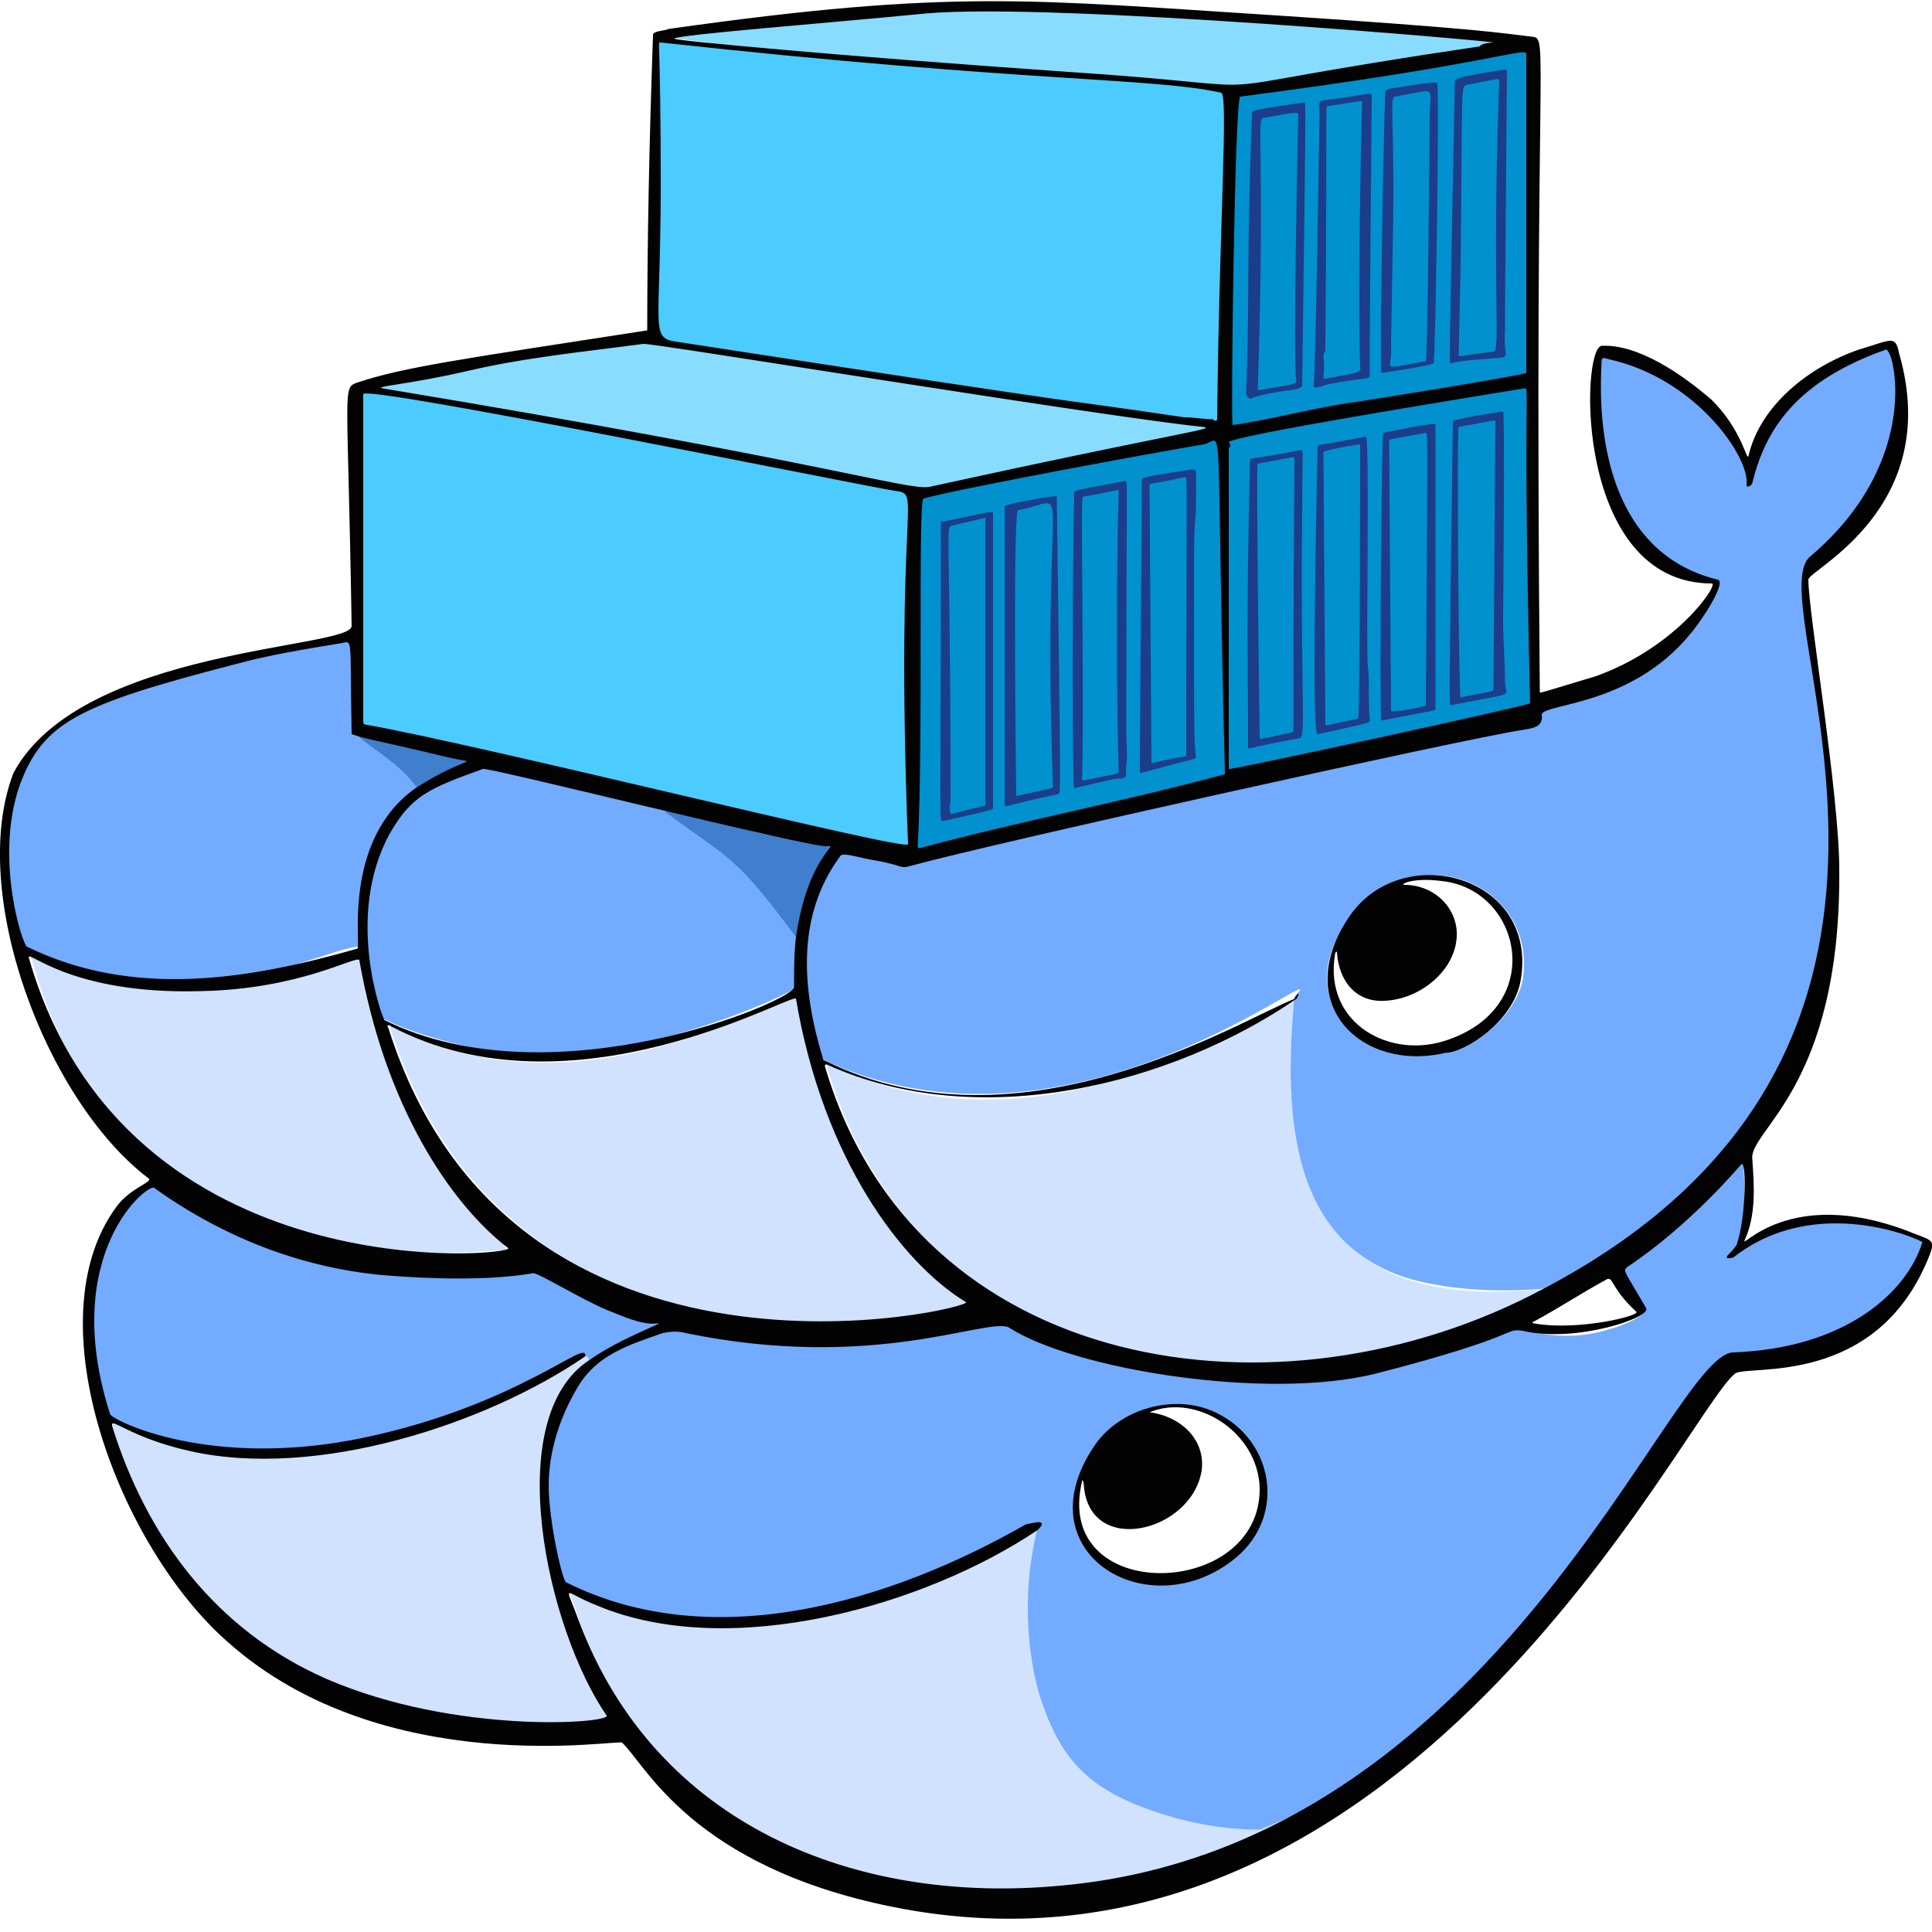 <svg xmlns="http://www.w3.org/2000/svg" viewBox="0 0 100 100">
	<path fill="#d0e2fe" d="M1.6 49.5c7.3 3.9 16.9-.2 17 .1 0 .1.1.3.1.6 1.4 9.1 8.2 14.4 7.4 14.5-12.7 1-21.2-3.4-24.5-15.2-.1 0-.1 0 0 0zm43.2 12.1c2.3 3.9 5.6 5.8 5.3 5.9-12.4 3.1-25.7-.8-29.9-14.3 0-.1 0-.2.1-.1 9.9 5.3 20.9-2.2 21-1.4.6 3.5 1.7 6.8 3.5 9.9zm22.3-9.9c-3.1 2.1-6.6 3.4-10.1 4.4-9.5 2.5-14.4-1.6-14.2-.9C47.6 71.7 66.9 73.8 80 66.7c-10.8 1.2-14.1-4.4-12.9-15zM30.3 70.2c.1 0 .3.2.3.3-2.1 1.7-2.7 5.5-2.4 8.2 1 8 4 10.2 3.5 10.3-4.5 1.2-10.8.2-15.3-1.7-5.7-2.4-9.1-8-10.9-13.8 0-.1 0-.1.1-.1 7.5 4 17.8.9 24.7-3.2zm23.4 9c-3.4 2.3-7.6 3.7-11.6 4.5-8.2 1.7-12.8-1.7-12.6-1.2.9 2.5 1.6 4.8 3.1 7 6.2 8.9 21.1 12.7 34.3 4.7-4.9-.2-10.6.2-12.7-5.3-1.2-3.1-1.3-6.5-.5-9.7z"/>
	<path fill="#73abff" d="M79.9 66.7c2.3-1.2 4.8-2.2 6.7-3.9 12.8-10.8 6.7-25.9 6.9-33.3.3-1 6.7-4.5 4.2-11.5 0-.1-.1-.1-.2-.1-5 1.8-6.3 3.6-7 6.6 0 .1-.1.2-.1 0 .1-.8-2.5-4-3.4-4.6-1-.7-2.9-1.4-4.1-1.6-.1 0-.2 0-.2.1-.4 5.8.3 10.2 5.9 11.6.6.2-1.7 2.9-1.8 3-2.6 3.2-8.6 3.7-39.6 11.3l-28.8-6.5-.1-4.5s-.4-.3-.7-.3c-4.5.8-9.3 2-13.5 3.8-3 1.3-4.2 5.9-3.8 8.8.1.6.7 3.4.9 3.5 8.9 4.4 15.9-.4 17.7-.1 0 0 .4 2.5.8 3.6.1.3 4.5 2 8 2 6.6.1 14-3.5 13.8-3.7.1 1.1.6 3.7.8 3.8 13.1 6.5 27.2-5.8 24.7-3.1-.6 6.4-.1 12.8 6 14.6 3.2.9 6.8.5 6.9.5zm-5.1-12.2c-4.8 1-7.6-3-5.3-6.4 3.3-5.2 10.2-2.5 9.3 2.7-.5 2.1-3 3.7-4 3.7zM59.3 93.6c1.9.7 3.9 1.1 5.9 1.1 9.5-3.7 15.4-11.3 21-19.8.8-1.2 1.8-4.3 3.4-4.3 3.7-.1 7.3-1.6 9.5-4.9.6-1 .9-1.4.2-1.6-3.3-1.3-6.7-1.6-9.5.6-.2.2.8-.3.4-4.8 0-.1-.1-.2-.1 0-4.3 4.8-6.6 5.3-6.3 5.9 1.3 2.2 1.3 2.1 1.1 2.3-.4.3-1.2.6-1.6.7-2.9.9-4.6-.3-5.4.1-14.3 6.2-25.5-1.1-26.8-.7-5 1.8-11 1-16.2.1 0 0-4.7-2-7.1-3.1-.7-.3-3.5 1.5-11.5-.5-6.9-1.8-8-3.7-8.3-3.5-4 2-4.3 9-2.6 12.1.2.5 6.5 2.9 13.4 1.4 7-1.5 11.6-5.5 11.5-4.5.1 0 .1 0 .2.2.5-.3.2.1.2.1-1.2 2-2.3 1.8-2.5 6.5 0 2.1.7 5.1.9 5.2 5.9 2.9 12 2.1 18.1-.1 2-.7 3.5-1.7 6-3.1.4-.2 1.1-.4.5.1-.9 3.6-.5 7.2.4 9.5.9 2.4 2.2 3.9 5.2 5zM56.6 75c1.3-2 4.1-2.9 6.2-1.9 3 1.4 3.7 5.4 1.1 7.5-4.2 3.6-11 0-7.3-5.6z"/>
	<path fill="#407ece" d="M18.3 37.9c.9.2 6 1.5 5.9 1.5-.9.4-1.8.9-2.6 1.4-.9-1.3-2.2-1.9-3.3-2.9zM34.4 42c3.5 2.6 3.6 2.2 6.8 6.5.9-6.4 4.3-4-2-5.4-1.6-.5-3.2-1-4.8-1.1z"/>
	<path fill="#0091ce" d="m63.7 4.7 15.5-2.4.3 34.7-32.3 7.2V25.6l16.2-3.3.3-17.6z"/>
	<path fill="#8df" d="M78.7 2.2C49.1-.4 50.2-.2 34.3 1.9c7.8 1 2 .4 29.4 2.7l15-2.4zm-15.1 20-30.4-4.8L18.7 20c18 3.2 11.4 1.9 28.8 5.5l16.1-3.3z"/>
	<path fill="#4ccbff" d="M63.8 4.6 33.9 2l-.1 15.6c17 2.8 10.2 1.7 29.6 4.6l.4-17.6zM18.5 37.7l28.7 6.5.2-18.7c-17.3-3.6-10.7-2.4-28.9-5.4v17.6z"/>
	<path fill="#1c3d89" d="M77.9 15.9c0-.1.1-11.9.1-12.2 0-.1-.1-.1-.1-.1-2.7.4-2.6.5-2.6.7-.3 15.5-.3 14.5-.2 14.5.9-.2 1.8-.2 2.7-.3.3-.1 0-.3.1-1.4v-1.2zm-.3-11.7c-.4 10.8.1 14-.3 14-1.7.2-1.7.3-1.8.2 0-.1 0 0 .1-4.6.1-9.4 0-9.3.3-9.4 1.6-.3 1.7-.4 1.7-.2zm-3.2.2c0-.2 0-.2-2.5.2-.1 0-.2.1-.2.2-.1 2.2-.3 14.5-.2 14.5.1 0 2.7-.4 2.7-.5.1 0 .3-13.7.2-14.4zm-.6 14.3c-2.5.4-1.7.6-1.8-.9 0-.1 0 0 .1-5.8.1-5.5-.2-7 .1-7 2.3-.4 1.8-.6 1.8 1.1 0 0-.1 12.6-.2 12.6zm-2.9.7c0 .3-.3.1-2.2.5-.3.1-.8.3-.7 0 .1-.7.3-14 .3-14.1 0-.3-.1-.6.2-.6 2.4-.3 2.5-.5 2.5-.2 0 .7-.1 11-.1 12.6v1.8zm-2.3-1.3c0 .1-.1.2-.1.3.1.9-.1 1.3.1 1.2 1.6-.3 1.9-.3 1.8-.6-.1-3.2 0-10.1.1-13.7 0-.1.1-.1-1.8.2-.1 0 0 0-.1 12.6zm-3.8 2.5c1.5-.5 2.6-.3 2.6-.7.2-15.1.2-14.6.1-14.6-2.7.4-2.7.4-2.7.6-.3 8.1-.1 9.5-.3 14.5.1.2.2.3.3.2zm.3-.4c.4-12.2-.1-14.1.3-14.1 1.7-.3 1.7-.3 1.8-.2 0 0-.3 12.9-.1 13.8 0 .2-.2.2-2 .5 0 .1 0 .1 0 0zm12.7 11.9c0-.1.1-10.8 0-10.8s-2.6.4-2.6.5c-.2 14.7-.2 14.7-.1 14.7 3.6-.7 2.8-.4 2.8-1.2 0-1-.1-2.1-.1-3.2zm-.5 3.6c0 .1-.3.1-1.7.4-.1 0-.2-14-.1-14 1.7-.3 1.9-.4 1.9-.3l-.1 13.9zm-3 1c0 .1-.3.1-2.8.6-.1 0 0-14.9.1-14.9 2.5-.5 2.7-.5 2.7-.4v14.7zm-2.3.1c0 .1 1.8-.2 1.8-.3.1-14.1.1-14.1 0-14.1-1.5.3-1.9.3-1.9.4l.1 14zm-1.1.5c0 .1.1.1-2.7.7-.3.1-.1-10.4 0-14.9 0-.1-.1 0 2.5-.5.2 0 0 11.2.1 11.9.1.6 0 1.7.1 2.8zm-2.3.2c0 .1.2 0 1.7-.3.1 0 .1-14.2.1-14.2-.1 0-1.9.3-1.9.4l.1 14.1zm-1.3.7c.3-.1 0-3 .1-11.7 0-3.2.1-3.2-.1-3.2-2.6.5-2.6.4-2.6.5-.2 8.4-.1 9.6-.1 14.9.1.1-.1 0 2.7-.5zM65.1 24c1.7-.3 1.9-.4 1.9-.3-.1 14.1 0 14.1-.1 14.2-1.4.3-1.7.4-1.7.3 0 0-.2-14.2-.1-14.2zm-3.3 5.5c0 9 0 8.4.1 9.7 0 .1.1 0-2.8.8H59V39.1c.1-14.2.1-11.6.1-14.2 0-.2 0-.2 2.6-.6.3 0 .2 0 .2 2.2-.1.9-.1 2.1-.1 3zm-2.2 10s0 .1 0 0c.1.1.1.1 0 0 1.7-.4 1.8-.3 1.8-.4 0-15.2.1-14.4-.1-14.4-1.8.4-1.8.3-1.8.4l.1 14.4zm-1.3-4.2c0-11 .1-10.4-.1-10.4-2.7.5-2.6.5-2.6.6-.1 3.8-.1 15.3 0 15.3 2.1-.5 2.1-.5 2.4-.5.2 0 .3-.1.3-.3-.1-.3.1 0 0-1.9v-2.8zm-.4 4.6c0 .2 0 .1-1.8.5 0 0-.1 0-.1-.1s.1 0 0-12.5c0-2 0-2.1.1-2.1 1.8-.3 1.8-.4 1.8-.3 0 .3-.2 6.6 0 14.5zm-3.1 1.2c-2.4.5-2.8.7-2.8.6V26.2c0-.1 2.7-.6 2.7-.5.2 15.2.2 15.3.1 15.4zm-2.2.1s0 .1 0 0c0 .1 0 .1 0 0 1.9-.4 1.9-.4 1.9-.5-.6-16.9 1.2-14.8-1.8-14.3-.3.1-.1 14.7-.1 14.8zM48.7 27c0 16.1-.1 15.5.1 15.5 2.7-.6 2.6-.6 2.6-.7V26.6c0-.2-.1-.1-2.6.4-.1-.1-.1 0-.1 0zm2.3-.2v14.9c-1.8.4-1.8.5-1.8.4-.1-.2 0-.5 0-.7 0-14.2-.3-14.1.1-14.2l1.7-.4z"/>
	<path fill="#030303" d="M66.1.8c10.6.7 11.5.9 13.2 1.1.9.1.1.2.4 33.9 0 .1-.1.1 2.9-.8 4.2-1.5 6.4-4.8 6-4.8-7.1 0-6.8-12.2-5.7-12.3 1.9-.1 4.2 1.5 5.7 2.8 1.6 1.6 1.8 3.2 1.9 2.9.6-2.6 3.1-4.6 5.7-5.5 1.7-.5 1.9-.8 2.1.2 2.3 8-4.7 11.2-4.7 11.7 0 1.7 1.6 11.1 1.6 15 .1 11.3-4.7 13.5-4.5 15 .1 1.4.2 2.9-.4 4.2-.2.5 2.3-2.8 8.4-.5 1.2.5 1.5.4 1.2 1.2-2.7 7-9.5 5.7-10.1 6.2-2.7 2.2-17.2 32.9-43.6 27.6-10.4-2.1-12.8-7.4-14-8.5-.1-.2-12.3 2-20.4-5.2C6.2 80.1 1.7 68.4 6 62.5c.7-1 1.9-1.3 1.7-1.5-5.3-4-9.4-14.8-7-21 3.5-6.5 17.5-6.4 17.5-7.6-.2-12.6-.5-12.3.3-12.6 2.4-.8 5.3-1.2 15-2.7 0-4.4.1-9.7.3-15.3 0-.2.6-.2.8-.3C49.4-.6 53.4 0 66.1.8zm11.2 1.4C78 2.2 54.5.1 47.9.7c-5.1.5-12.9 1.1-13 1.3 0 .1 8.6.9 20.1 1.7 13.7.9 4 1.3 21.6-1.3 0-.1.4-.2.7-.2zM62.8 21.7c0 .1.2.1.2 0 .1-10 .6-16.9.2-16.9-3.6-.8-9.8-.5-29-2.6-.2 0 0-.5 0 7.4 0 7.6-.6 7.9.9 8.1 24.7 3.8 18.1 2.7 26.2 3.9.5 0 1 .1 1.5.1zm7.4-.9c.1 0 8.8-1.4 8.8-1.5V2.8c0-.4-1.7.5-14.8 2.2-.3 0-.5 17-.4 17 2.1-.3 4.2-.9 6.4-1.2zm-22.1 4.4c12.8-2.8 14.9-3 14.2-3.1-5-.5-28.8-4.4-29-4.3-3 .4-6.1.7-9.1 1.4s-4.9.8-4.4.9c22.9 3.8 27.2 5.3 28.3 5.1zm19 26.5c-6.4 4.4-16.4 7-24.3 3.4-.1 0-.1 0-.1.1 4.7 16 23.6 18.8 37.2 11.5 23.8-12.5 10.9-35.5 13.8-37.9 5.9-5 4.3-10.9 3.9-10.7-4.5 1.6-6.2 4-6.9 6.9 0 .1-.3.3-.3.1.2-1.4-2.6-5.5-7.1-6.5-.1 0-.4-.2-.4.1-.3 5.1 1.1 10.1 6 11.3.5.1-.8 2.1-1.4 2.8-3.1 3.8-7.7 3.6-7.7 4.2.1.7-.6.7-1.1.8-2.7.4-27.1 5.8-31.5 7-.7.2-.3 0-2.1-.3-.6-.1-1.5-.4-1.6-.2-2.3 3.1-2 6.9-.9 10.5 0 0 0 .1.1.1 10.1 5 21.3-2 24.3-3.2.2-.4.3-.3.1 0zm11.8-31.6c-2.4.4-15.5 2.5-15.3 2.8.1.1.1.2 0 .3v16.6c0 .1 15.6-3.3 15.6-3.4-.4-16.4 0-16.3-.3-16.3zM18.8 37.2c0 .2 0 .3.1.3 6.2 1.1 28.1 6.6 28.1 6.2-.7-18.2.8-18.1-.7-18.3-1.4-.2-27.4-5.5-27.5-5v16.8zM62.3 23c-2.4.4-12.2 2.2-14.5 2.8-.3.1 0 12.9-.3 18 0 0 0 .1.1.1 5.2-1.4 10.5-2.4 15.7-3.8.1 0 .1-.1.1-.1-.5-19.6 0-17.2-1.1-17zM21.5 40.8c2.8-1.8 3.4-1.2 1.7-1.6-4.2-1-4.1-.9-5-1.2-.1-5.3.1-4.8-.6-4.7-1.8.3-3.7.6-5.5 1.1-8.1 2.1-9.9 3-11.1 6.3-1.3 3.8.2 8.3.4 8.3 5.5 2.7 11.5 1.7 17.1.1.2-.1-.8-5.6 3-8.3zm19.7 7.7c.6-4.2 2.3-4.8 1.6-4.7-.8.1-17.5-4.1-17.8-4-2.8 1-3.7 1.4-4.8 3.3-2.4 4.3-.4 9.6-.3 9.7 8.7 4.3 21.2-1 21.2-1.7 0-1 0-1.8.1-2.6zM1.5 49.6c5 17.4 25.3 15.4 24.8 15-3-2.3-6.4-7.4-7.7-14.9-.1-.3-3 1.5-8.2 1.6-6.9.2-9.1-2.3-8.9-1.7zm18.7 3.5c-.1-.1-.2 0-.1.1C26.5 73.5 50.5 67.7 50 67.4c-3.3-2-7.4-7.4-8.8-15.7-.1-.4-11.6 6.4-21 1.4zm33.5 26.1c-5.8 3.9-15.9 6.8-22.8 3.9-1.8-.7-1.7-1.3-.9.9 4 10.5 14.3 14.6 24.9 13.6 22.6-2 31.5-27.5 34.8-27.6 5.8-.2 9-3.1 9.8-5.7 0-.1-5.5-2.6-9.8.8-.1 0-.4.1-.3-.1.2-.2.4-.4.5-.6.5-1.5.5-4.6.2-4.1-.1.1-2.6 3.1-5.9 5.3-.2.2-.1.2 1 2.1.3.5-3.6 1.8-6.3 1.2-1.1-.2.1.2-7.7 2.2-5.6 1.4-15.6-.2-19-2.4-1.2-.5-7 2.3-16.7.3-.4-.1-.7-.1-1.2 0-1.7.6-3.4 1.1-4.4 2.8-.9 1.5-1.5 3.3-1.5 5.1 0 1.8.7 4.9.9 5 7.6 3.8 16.8 1 23.8-3 .5-.1 1.2-.3.6.3zm-23.4-9c-5.1 3.5-13.9 6.4-20.5 4.9-3.1-.7-4.1-1.8-4-1.3 1.8 5.8 5.4 10.6 11.1 13.1 6.7 2.9 14.7 2.3 14.5 1.9-3.1-4.5-5.5-15.4-.9-18.4 1.7-1.2 4.1-2 3.5-1.9-.8.1-1.8-.4-2.6-.7-1.4-.6-3.5-1.9-3.8-1.9-2.3.4-5.4.3-7.8.1-4.3-.4-8.3-2-11.8-4.5-.2-.4-5 3.3-2.3 11.7.1.3 5.2 2.9 13.2 1.2 8-1.7 11.5-5.2 11.4-4.2zm54.4-2.3c-1.3-1.2-1.2-1.8-1.5-1.7-1.3.7-2.5 1.5-3.8 2.2-.1 0-.1.1 0 .1 2.3.4 5.5-.4 5.3-.6zm-9.9-13.4c-4.3 1-8-2.5-5-7 2.7-4.1 9.9-2.2 8.9 3.3-.4 2.1-2.9 3.7-3.9 3.7zm-5.6-5.2c0-.1-.1 0-.1.1-.6 3.6 2.9 5.5 5.9 4.4 5.1-1.8 3.7-7.8-.4-8.2-1.5-.2-2.2.2-1.9.2 1.4 0 2.6 1 2.7 2.4.1 1.9-1.8 3.5-3.7 3.6-1.5.1-2.4-1-2.5-2.5zM64 80.6c2.6-2.2 1.9-6.1-1.1-7.5-2.1-1-5-.2-6.3 1.8-3.7 5.6 3 9.4 7.4 5.7zm-4.5-7.5c2.4-1 5.6 1 5.7 3.9.1 5.8-10.7 6.1-9.2-.3 0-.2.1 0 .1.2.3 3.7 5.6 2.4 6.1-.8.2-1.6-1.1-2.8-2.7-3-.1.1-.1.1 0 0z"/>
</svg>